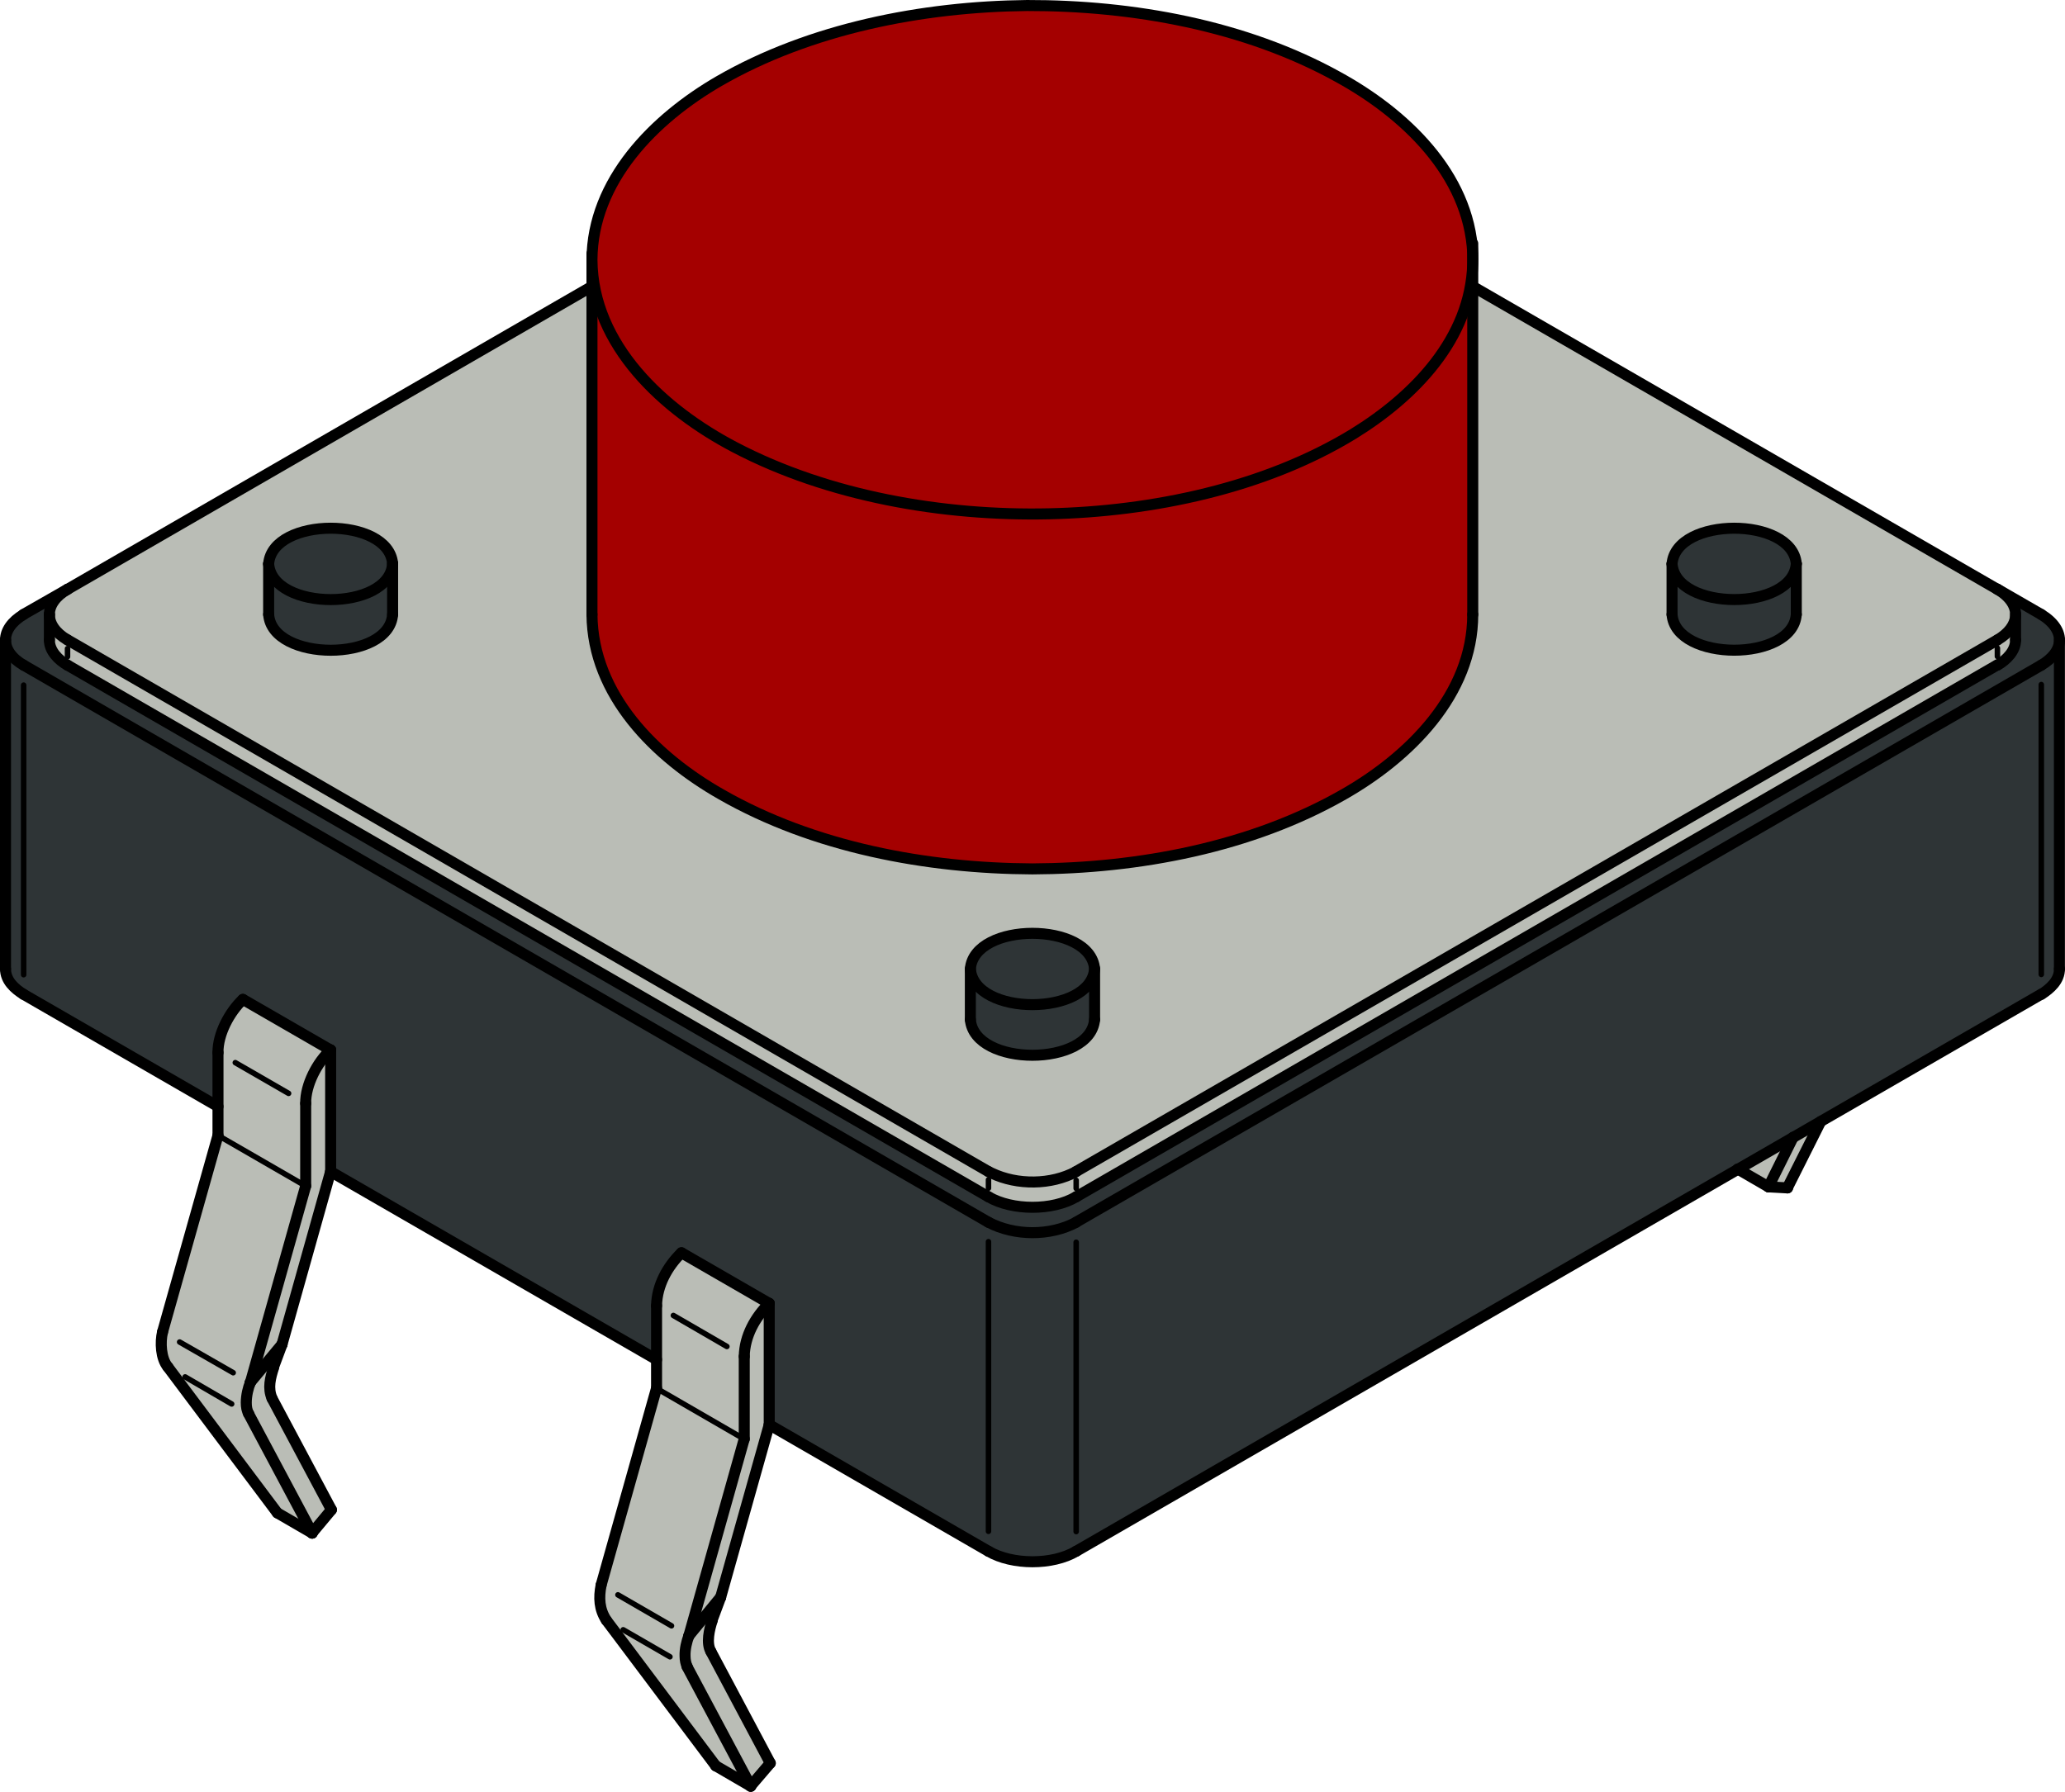<?xml version="1.0" encoding="UTF-8" standalone="no"?>
<!-- Created with Inkscape (http://www.inkscape.org/) -->

<svg
   xmlns:dc="http://purl.org/dc/elements/1.1/"
   xmlns:cc="http://creativecommons.org/ns#"
   xmlns:rdf="http://www.w3.org/1999/02/22-rdf-syntax-ns#"
   xmlns:svg="http://www.w3.org/2000/svg"
   xmlns="http://www.w3.org/2000/svg"
   version="1.1"
   width="374.652"
   height="325.15"
   id="svg3557">
  <defs
     id="defs3559" />
  <g
     transform="translate(-187.674,-366.013)"
     id="layer1">
    <path
       d="m 513.573,468.323 v 9.2 c -0.64,8.67 -21.909,8.62 -22.54,0 v -9.2 c 0.641,8.65 21.901,8.67 22.54,0 z"
       id="path3661"
       style="fill:#a06e6e" />
    <path
       d="m 513.573,468.283 v 0.04 c -0.64,8.67 -21.899,8.65 -22.54,0 0.721,-8.58 21.75,-8.62 22.54,-0.04 z"
       id="path3663"
       style="fill:#a06e6e" />
    <path
       d="m 513.573,468.323 v 9.2 c -0.64,8.67 -21.909,8.62 -22.54,0 v -9.2 c 0.641,8.65 21.901,8.67 22.54,0 z"
       id="path3665"
       style="fill:#2e3436" />
    <path
       d="m 513.573,468.283 v 0.04 c -0.64,8.67 -21.899,8.65 -22.54,0 0.721,-8.58 21.75,-8.62 22.54,-0.04 z"
       id="path3667"
       style="fill:#2e3436" />
    <path
       d="m 386.264,541.843 v 9.2 c -0.74,8.62 -21.8,8.64 -22.54,0 v -9.2 c 0.73,8.67 21.82,8.63 22.54,0 z"
       id="path3669"
       style="fill:#2e3436" />
    <path
       d="m 363.724,541.843 c 0.72,-8.62 21.82,-8.6 22.54,0 -0.72,8.63 -21.81,8.67 -22.54,0 z"
       id="path3671"
       style="fill:#2e3436" />
    <path
       d="m 258.904,468.323 v 9.2 c -0.59,8.66 -21.86,8.65 -22.49,0 v -9.2 c 0.64,8.66 21.88,8.67 22.49,0 z"
       id="path3675"
       style="fill:#2e3436" />
    <path
       d="m 258.904,468.283 v 0.04 c -0.61,8.67 -21.85,8.66 -22.49,0 0.7,-8.59 21.76,-8.61 22.49,-0.04 z"
       id="path3677"
       style="fill:#2e3436" />
    <path
       d="m 553.354,482.143 c 0.03,1.98 -1.66,3.66 -3.27,4.57 l -0.021,-0.04 -167.14,96.53 c -4.28,2.55 -11.61,2.52 -15.91,0 l -0.68,-0.391 0.68,-1.18 v -1.53 l 0.58,-1.2 c 4.66,2.221 10.77,2.16 15.3,-0.26 l -0.01,-0.02 167.18,-96.48 c 2.061,-1.22 3.16,-2.75 3.29,-4.3 v 4.301 z"
       id="path3679"
       style="fill:#babdb6" />
    <path
       d="m 247.664,556.563 -15.92,-9.189 c -2.41,2.26 -4.58,6.29 -4.52,9.67 v 9.77 l -35.26,-20.351 c -1.67,-1.05 -3.28,-2.49 -3.29,-4.62 v -59.69 c 0,1.65 1.09,3.3 3.29,4.57 l 175.05,101.1 c 4.72,2.49 11.16,2.53 15.88,0.021 l -0.01,-0.021 175.14,-101.1 c 2.061,-1.23 3.16,-2.73 3.29,-4.26 v 59.38 c 0.021,2.09 -1.66,3.57 -3.27,4.61 l -0.021,-0.03 -40.02,23.1 v 0.01 l -5.021,2.9 -9.979,5.76 -120.08,69.33 c -4.28,2.55 -11.61,2.53 -15.91,0 l -39.78,-22.97 v -22.01 l -15.92,-9.19 c -2.56,2.5 -4.45,5.93 -4.52,9.57 0,0.02 0,0.03 0,0.05 v 9.771 l -59.129,-34.121 v -0.04 -22.02 z"
       id="path3681"
       style="fill:#a06e6e" />
    <polygon
       points="334.26,215.38 338.719,206.42 343.74,203.52 337.69,215.57 "
       transform="translate(174.264,366.013)"
       id="polygon3683"
       style="fill:#babdb6" />
    <polygon
       points="334.26,215.38 328.74,212.18 338.719,206.42 "
       transform="translate(174.264,366.013)"
       id="polygon3685"
       style="fill:#babdb6" />
    <path
       d="m 386.264,394.853 v 9.2 c -0.72,8.6 -21.82,8.62 -22.54,0 v -9.2 c 0.72,8.63 21.82,8.6 22.54,0 z"
       id="path3687"
       style="fill:#a06e6e" />
    <path
       d="m 386.264,394.813 v 0.04 c -0.72,8.6 -21.82,8.63 -22.54,0 0.64,-8.65 21.84,-8.62 22.54,-0.04 z"
       id="path3689"
       style="fill:#a06e6e" />
    <path
       d="m 386.264,541.843 c -0.72,-8.6 -21.82,-8.62 -22.54,0 v 9.2 c 0.74,8.64 21.8,8.62 22.54,0 v -9.2 z m -22.54,-137.79 c 0.72,8.62 21.82,8.6 22.54,0 v -9.2 -0.04 c -0.7,-8.58 -21.9,-8.61 -22.54,0.04 v 9.2 z m 189.63,73.79 c -0.13,1.55 -1.229,3.08 -3.29,4.3 l -167.18,96.48 0.01,0.02 c -4.53,2.42 -10.64,2.48 -15.3,0.26 -0.2,-0.08 -0.39,-0.18 -0.58,-0.279 l -167.14,-96.531 -0.01,0.01 c -2.16,-1.29 -3.23,-2.93 -3.23,-4.57 v -0.01 c 0,-1.65 1.1,-3.29 3.29,-4.57 l 167.09,-96.53 0.02,0.03 c 4.3,-2.51 11.62,-2.54 15.89,0.01 l 167.14,96.49 c 2.33,1.36 3.43,3.14 3.29,4.89 z m -179.34,-64.83 c -18.94,0.2 -39.34,4.17 -55.88,13.72 -11.71,6.78 -23,18.04 -23.06,32.45 v 18.34 c 0.13,14.62 11.5,25.85 23.44,32.64 16.78,9.62 37.27,13.44 56.46,13.53 19.21,-0.08 39.69,-3.91 56.5,-13.53 11.83,-6.74 23.39,-18.09 23.4,-32.64 v -17.64 c 0.02,-0.61 0.02,-1.23 0,-1.85 -0.681,-14.5 -12.48,-25.51 -24.44,-32.06 -16.861,-9.35 -37.3,-13 -56.42,-12.96 z m 139.559,64.51 v -9.2 -0.04 c -0.79,-8.58 -21.819,-8.54 -22.54,0.04 v 9.2 c 0.631,8.62 21.901,8.67 22.54,0 z m -254.669,0 v -9.2 -0.04 c -0.73,-8.57 -21.79,-8.55 -22.49,0.04 v 9.2 c 0.63,8.65 21.9,8.66 22.49,0 z"
       id="path3691"
       style="fill:#a06e6e" />
    <path
       d="m 322.704,612.123 c 0.07,-3.641 1.96,-7.07 4.53,-9.58 v 22.01 l -8.81,31.31 h -0.01 l -5.76,7 10.04,-35.699 0.01,0.01 v -0.04 -14.96 c 0,-0.021 0,-0.031 0,-0.051 z"
       id="path3693"
       style="fill:#babdb6" />
    <path
       d="m 327.234,602.543 c -2.57,2.51 -4.46,5.939 -4.53,9.58 0,0.02 0,0.029 0,0.05 v 14.96 l -0.01,0.03 -15.9,-9.2 v -0.03 -5.189 -9.771 c 0,-0.02 0,-0.03 0,-0.05 0.07,-3.641 1.96,-7.07 4.52,-9.57 l 15.92,9.19 z"
       id="path3695"
       style="fill:#babdb6" />
    <path
       d="m 312.344,668.493 11.53,21.63 -0.01,0.02 -6.33,-3.68 -17.91,-23.85 1.12,-0.84 8.48,4.9 2.74,-0.101 c 0.01,0.681 0.13,1.341 0.4,1.91 l -0.02,0.011 z"
       id="path3697"
       style="fill:#babdb6" />
    <path
       d="m 312.654,662.863 5.76,-7 h 0.01 l -0.01,0.04 -1.56,4.181 0.04,0.02 c -0.52,1.54 -1.13,4.11 -0.24,5.62 l 10.77,20.25 -3.55,4.15 -11.53,-21.63 0.02,-0.011 c -0.27,-0.569 -0.39,-1.229 -0.4,-1.91 -0.05,-1.28 0.29,-2.65 0.69,-3.71 z"
       id="path3699"
       style="fill:#babdb6" />
    <path
       d="m 312.654,662.863 c -0.4,1.061 -0.74,2.431 -0.69,3.71 l -2.74,0.101 -8.48,-4.9 -1.12,0.84 -1.93,-2.56 c -1.31,-1.99 -1.41,-4.1 -0.96,-6.38 l 10.05,-35.72 0.01,0.01 15.9,9.2 -10.04,35.699 z"
       id="path3701"
       style="fill:#babdb6" />
    <path
       d="m 247.664,556.563 v 22.021 l -8.82,31.39 -5.73,6.87 10.02,-35.6 v -15 c -0.06,-3.341 2.09,-7.471 4.53,-9.681 z"
       id="path3703"
       style="fill:#babdb6" />
    <path
       d="m 231.744,547.373 15.92,9.189 c -2.44,2.21 -4.59,6.34 -4.53,9.681 v 15 l -15.91,-9.19 v -5.24 -9.77 c -0.06,-3.38 2.11,-7.41 4.52,-9.67 z"
       id="path3705"
       style="fill:#babdb6" />
    <path
       d="m 237.284,614.153 0.04,0.021 c -0.6,1.87 -1.1,3.72 -0.29,5.62 l 10.77,20.2 -3.5,4.199 -11.53,-21.63 0.02,-0.01 c -0.32,-0.521 -0.44,-1.23 -0.44,-2 0,-1.29 0.35,-2.73 0.73,-3.62 l 0.03,-0.09 5.73,-6.87 -1.56,4.18 z"
       id="path3707"
       style="fill:#babdb6" />
    <path
       d="m 233.114,616.843 -0.03,0.09 c -0.38,0.89 -0.73,2.33 -0.73,3.62 l -2.65,0.24 -8.44,-4.91 -1.14,0.86 -2,-2.671 c -1.28,-1.54 -1.41,-4.47 -0.96,-6.34 l 10.06,-35.68 15.91,9.19 -10.02,35.601 z"
       id="path3709"
       style="fill:#babdb6" />
    <path
       d="m 232.774,622.563 11.53,21.63 -0.01,0.021 -6.3,-3.65 -17.87,-23.821 1.14,-0.86 8.44,4.91 2.65,-0.24 c 0,0.77 0.12,1.479 0.44,2 l -0.02,0.01 z"
       id="path3711"
       style="fill:#babdb6" />
    <path
       d="m 196.634,477.523 v 0.01 4.61 c -0.03,1.99 1.67,3.67 3.29,4.58 l 166.41,96.09 0.68,0.391 c 4.3,2.52 11.63,2.55 15.91,0 l 167.14,-96.53 0.021,0.04 c 1.609,-0.91 3.3,-2.59 3.27,-4.57 v -4.3 c 0.141,-1.75 -0.96,-3.53 -3.29,-4.89 l 0.01,-0.02 7.95,4.59 c 2.33,1.43 3.431,3.2 3.29,4.94 -0.13,1.53 -1.229,3.03 -3.29,4.26 l -175.14,101.1 0.01,0.021 c -4.72,2.51 -11.16,2.47 -15.88,-0.021 l -175.051,-101.101 c -2.2,-1.27 -3.29,-2.92 -3.29,-4.57 v -0.01 c 0,-1.65 1.09,-3.3 3.25,-4.6 l -0.01,-0.02 8.01,-4.57 c -2.19,1.28 -3.29,2.92 -3.29,4.57 z"
       id="path3713"
       style="fill:#a06e6e" />
    <path
       d="m 199.874,482.093 167.14,96.53 c 0.19,0.1 0.38,0.199 0.58,0.279 l -0.58,1.2 v 1.53 l -0.68,1.18 -166.41,-96.089 c -1.62,-0.91 -3.32,-2.59 -3.29,-4.58 v -4.61 c 0,1.64 1.07,3.28 3.23,4.57 l 0.01,-0.01 z"
       id="path3715"
       style="fill:#a06e6e" />
    <path
       d="m 199.874,482.093 167.14,96.53 c 0.19,0.1 0.38,0.199 0.58,0.279 l -0.58,1.2 v 1.53 l -0.68,1.18 -166.41,-96.089 c -1.62,-0.91 -3.32,-2.59 -3.29,-4.58 v -4.61 c 0,1.64 1.07,3.28 3.23,4.57 l 0.01,-0.01 z"
       id="path3717"
       style="fill:#babdb6" />
    <path
       d="m 247.664,556.563 -15.92,-9.189 c -2.41,2.26 -4.58,6.29 -4.52,9.67 v 9.77 l -35.26,-20.351 c -1.67,-1.05 -3.28,-2.49 -3.29,-4.62 v -59.69 c 0,1.65 1.09,3.3 3.29,4.57 l 175.05,101.1 c 4.72,2.49 11.16,2.53 15.88,0.021 l -0.01,-0.021 175.14,-101.1 c 2.061,-1.23 3.16,-2.73 3.29,-4.26 v 59.38 c 0.021,2.09 -1.66,3.57 -3.27,4.61 l -0.021,-0.03 -40.02,23.1 v 0.01 l -5.021,2.9 -9.979,5.76 -120.08,69.33 c -4.28,2.55 -11.61,2.53 -15.91,0 l -39.78,-22.97 v -22.01 l -15.92,-9.19 c -2.56,2.5 -4.45,5.93 -4.52,9.57 0,0.02 0,0.03 0,0.05 v 9.771 l -59.129,-34.121 v -0.04 -22.02 z"
       id="path3719"
       style="fill:#2e3436" />
    <polygon
       points="334.26,215.38 338.719,206.42 343.74,203.52 337.69,215.57 "
       transform="translate(174.264,366.013)"
       id="polygon3721"
       style="fill:#babdb6" />
    <polygon
       points="334.26,215.38 328.74,212.18 338.719,206.42 "
       transform="translate(174.264,366.013)"
       id="polygon3723"
       style="fill:#babdb6" />
    <path
       d="m 386.264,394.853 v 9.2 c -0.72,8.6 -21.82,8.62 -22.54,0 v -9.2 c 0.72,8.63 21.82,8.6 22.54,0 z"
       id="path3725"
       style="fill:#2e3436" />
    <path
       d="m 386.264,394.813 v 0.04 c -0.72,8.6 -21.82,8.63 -22.54,0 0.64,-8.65 21.84,-8.62 22.54,-0.04 z"
       id="path3727"
       style="fill:#2e3436" />
    <path
       d="m 386.264,541.843 c -0.72,-8.6 -21.82,-8.62 -22.54,0 v 9.2 c 0.74,8.64 21.8,8.62 22.54,0 v -9.2 z m -22.54,-137.79 c 0.72,8.62 21.82,8.6 22.54,0 v -9.2 -0.04 c -0.7,-8.58 -21.9,-8.61 -22.54,0.04 v 9.2 z m 189.63,73.79 c -0.13,1.55 -1.229,3.08 -3.29,4.3 l -167.18,96.48 0.01,0.02 c -4.53,2.42 -10.64,2.48 -15.3,0.26 -0.2,-0.08 -0.39,-0.18 -0.58,-0.279 l -167.14,-96.531 -0.01,0.01 c -2.16,-1.29 -3.23,-2.93 -3.23,-4.57 v -0.01 c 0,-1.65 1.1,-3.29 3.29,-4.57 l 167.09,-96.53 0.02,0.03 c 4.3,-2.51 11.62,-2.54 15.89,0.01 l 167.14,96.49 c 2.33,1.36 3.43,3.14 3.29,4.89 z m -179.34,-64.83 c -18.94,0.2 -39.34,4.17 -55.88,13.72 -11.71,6.78 -23,18.04 -23.06,32.45 v 18.34 c 0.13,14.62 11.5,25.85 23.44,32.64 16.78,9.62 37.27,13.44 56.46,13.53 19.21,-0.08 39.69,-3.91 56.5,-13.53 11.83,-6.74 23.39,-18.09 23.4,-32.64 v -17.64 c 0.02,-0.61 0.02,-1.23 0,-1.85 -0.681,-14.5 -12.48,-25.51 -24.44,-32.06 -16.861,-9.35 -37.3,-13 -56.42,-12.96 z m 139.559,64.51 v -9.2 -0.04 c -0.79,-8.58 -21.819,-8.54 -22.54,0.04 v 9.2 c 0.631,8.62 21.901,8.67 22.54,0 z m -254.669,0 v -9.2 -0.04 c -0.73,-8.57 -21.79,-8.55 -22.49,0.04 v 9.2 c 0.63,8.65 21.9,8.66 22.49,0 z"
       id="path3729"
       style="fill:#babdb6" />
    <path
       d="m 322.704,612.123 c 0.07,-3.641 1.96,-7.07 4.53,-9.58 v 22.01 l -8.81,31.31 h -0.01 l -5.76,7 10.04,-35.699 0.01,0.01 v -0.04 -14.96 c 0,-0.021 0,-0.031 0,-0.051 z"
       id="path3731"
       style="fill:#babdb6" />
    <path
       d="m 327.234,602.543 c -2.57,2.51 -4.46,5.939 -4.53,9.58 0,0.02 0,0.029 0,0.05 v 14.96 l -0.01,0.03 -15.9,-9.2 v -0.03 -5.189 -9.771 c 0,-0.02 0,-0.03 0,-0.05 0.07,-3.641 1.96,-7.07 4.52,-9.57 l 15.92,9.19 z"
       id="path3733"
       style="fill:#babdb6" />
    <path
       d="m 312.344,668.493 11.53,21.63 -0.01,0.02 -6.33,-3.68 -17.91,-23.85 1.12,-0.84 8.48,4.9 2.74,-0.101 c 0.01,0.681 0.13,1.341 0.4,1.91 l -0.02,0.011 z"
       id="path3735"
       style="fill:#babdb6" />
    <path
       d="m 312.654,662.863 5.76,-7 h 0.01 l -0.01,0.04 -1.56,4.181 0.04,0.02 c -0.52,1.54 -1.13,4.11 -0.24,5.62 l 10.77,20.25 -3.55,4.15 -11.53,-21.63 0.02,-0.011 c -0.27,-0.569 -0.39,-1.229 -0.4,-1.91 -0.05,-1.28 0.29,-2.65 0.69,-3.71 z"
       id="path3737"
       style="fill:#babdb6" />
    <path
       d="m 247.664,556.563 v 22.021 l -8.82,31.39 -5.73,6.87 10.02,-35.6 v -15 c -0.06,-3.341 2.09,-7.471 4.53,-9.681 z"
       id="path3739"
       style="fill:#babdb6" />
    <path
       d="m 312.654,662.863 c -0.4,1.061 -0.74,2.431 -0.69,3.71 l -2.74,0.101 -8.48,-4.9 -1.12,0.84 -1.93,-2.56 c -1.31,-1.99 -1.41,-4.1 -0.96,-6.38 l 10.05,-35.72 0.01,0.01 15.9,9.2 -10.04,35.699 z"
       id="path3741"
       style="fill:#babdb6" />
    <path
       d="m 231.744,547.373 15.92,9.189 c -2.44,2.21 -4.59,6.34 -4.53,9.681 v 15 l -15.91,-9.19 v -5.24 -9.77 c -0.06,-3.38 2.11,-7.41 4.52,-9.67 z"
       id="path3743"
       style="fill:#babdb6" />
    <path
       d="m 237.284,614.153 0.04,0.021 c -0.6,1.87 -1.1,3.72 -0.29,5.62 l 10.77,20.2 -3.5,4.199 -11.53,-21.63 0.02,-0.01 c -0.32,-0.521 -0.44,-1.23 -0.44,-2 0,-1.29 0.35,-2.73 0.73,-3.62 l 0.03,-0.09 5.73,-6.87 -1.56,4.18 z"
       id="path3745"
       style="fill:#babdb6" />
    <path
       d="m 233.114,616.843 -0.03,0.09 c -0.38,0.89 -0.73,2.33 -0.73,3.62 l -2.65,0.24 -8.44,-4.91 -1.14,0.86 -2,-2.671 c -1.28,-1.54 -1.41,-4.47 -0.96,-6.34 l 10.06,-35.68 15.91,9.19 -10.02,35.601 z"
       id="path3747"
       style="fill:#babdb6" />
    <path
       d="m 232.774,622.563 11.53,21.63 -0.01,0.021 -6.3,-3.65 -17.87,-23.821 1.14,-0.86 8.44,4.91 2.65,-0.24 c 0,0.77 0.12,1.479 0.44,2 l -0.02,0.01 z"
       id="path3749"
       style="fill:#babdb6" />
    <path
       d="m 196.634,477.523 v 0.01 4.61 c -0.03,1.99 1.67,3.67 3.29,4.58 l 166.41,96.09 0.68,0.391 c 4.3,2.52 11.63,2.55 15.91,0 l 167.14,-96.53 0.021,0.04 c 1.609,-0.91 3.3,-2.59 3.27,-4.57 v -4.3 c 0.141,-1.75 -0.96,-3.53 -3.29,-4.89 l 0.01,-0.02 7.95,4.59 c 2.33,1.43 3.431,3.2 3.29,4.94 -0.13,1.53 -1.229,3.03 -3.29,4.26 l -175.14,101.1 0.01,0.021 c -4.72,2.51 -11.16,2.47 -15.88,-0.021 l -175.051,-101.101 c -2.2,-1.27 -3.29,-2.92 -3.29,-4.57 v -0.01 c 0,-1.65 1.09,-3.3 3.25,-4.6 l -0.01,-0.02 8.01,-4.57 c -2.19,1.28 -3.29,2.92 -3.29,4.57 z"
       id="path3751"
       style="fill:#2e3436" />
    <path
       d="m 454.874,410.955 0,66.569 c -0.011,14.55 -11.57,25.9 -23.4,32.64 -16.81,9.62 -37.29,13.45 -56.5,13.53 -19.19,-0.09 -39.68,-3.91 -56.46,-13.53 -11.94,-6.79 -23.31,-18.02 -23.44,-32.64 l 0,-63.697 c 9.22,40.741 68.763,45.459 78.564,45.356 10.614,-0.152 78.707,-1.253 81.236,-48.227 z"
       id="path3673"
       style="fill:#a40000" />
    <line
       stroke-miterlimit="10"
       x1="238.844"
       y1="609.973"
       x2="247.664"
       y2="578.583"
       id="line3757"
       style="fill:none;stroke:#000000;stroke-width:2;stroke-linecap:round;stroke-linejoin:round;stroke-miterlimit:10" />
    <path
       d="m 295.074,412.041 0,65.483"
       id="line3759"
       style="fill:none;stroke:#000000;stroke-width:2;stroke-linecap:round;stroke-linejoin:round;stroke-miterlimit:10" />
    <line
       stroke-miterlimit="10"
       x1="236.414"
       y1="468.323"
       x2="236.414"
       y2="477.523"
       id="line3761"
       style="fill:none;stroke:#000000;stroke-width:2;stroke-linecap:round;stroke-linejoin:round;stroke-miterlimit:10" />
    <line
       stroke-miterlimit="10"
       x1="363.724"
       y1="394.853"
       x2="363.724"
       y2="404.053"
       id="line3763"
       style="fill:none;stroke:#000000;stroke-width:2;stroke-linecap:round;stroke-linejoin:round;stroke-miterlimit:10" />
    <line
       stroke-miterlimit="10"
       x1="491.033"
       y1="468.323"
       x2="491.033"
       y2="477.523"
       id="line3765"
       style="fill:none;stroke:#000000;stroke-width:2;stroke-linecap:round;stroke-linejoin:round;stroke-miterlimit:10" />
    <line
       stroke-miterlimit="10"
       x1="363.724"
       y1="541.843"
       x2="363.724"
       y2="551.043"
       id="line3767"
       style="fill:none;stroke:#000000;stroke-width:2;stroke-linecap:round;stroke-linejoin:round;stroke-miterlimit:10" />
    <line
       stroke-miterlimit="10"
       x1="518.004"
       y1="569.533"
       x2="511.954"
       y2="581.583"
       id="line3769"
       style="fill:none;stroke:#000000;stroke-width:2;stroke-linecap:round;stroke-linejoin:round;stroke-miterlimit:10" />
    <polyline
       stroke-miterlimit="10"
       points="    43.86,248.06 45.86,250.73 63.73,274.55   "
       id="polyline3771"
       style="fill:none;stroke:#000000;stroke-width:2;stroke-linecap:round;stroke-linejoin:round;stroke-miterlimit:10"
       transform="translate(174.264,366.013)" />
    <polyline
       stroke-miterlimit="10"
       points="    152.97,258.54 144.16,289.85 144.15,289.89   "
       id="polyline3773"
       style="fill:none;stroke:#000000;stroke-width:2;stroke-linecap:round;stroke-linejoin:round;stroke-miterlimit:10"
       transform="translate(174.264,366.013)" />
    <polyline
       stroke-miterlimit="10"
       points="    334.26,215.38 337.69,215.57 337.74,215.57   "
       id="polyline3775"
       style="fill:none;stroke:#000000;stroke-width:2;stroke-linecap:round;stroke-linejoin:round;stroke-miterlimit:10"
       transform="translate(174.264,366.013)" />
    <polyline
       stroke-miterlimit="10"
       points="    334.26,215.38 338.719,206.42 338.74,206.37   "
       id="polyline3777"
       style="fill:none;stroke:#000000;stroke-width:2;stroke-linecap:round;stroke-linejoin:round;stroke-miterlimit:10"
       transform="translate(174.264,366.013)" />
    <polyline
       stroke-miterlimit="10"
       points="    138.39,296.85 148.43,261.15 148.44,261.12   "
       id="polyline3779"
       style="fill:none;stroke:#000000;stroke-width:2;stroke-linecap:round;stroke-linejoin:round;stroke-miterlimit:10"
       transform="translate(174.264,366.013)" />
    <polyline
       stroke-miterlimit="10"
       points="    148.44,261.16 148.44,261.12 148.44,246.16   "
       id="polyline3781"
       style="fill:none;stroke:#000000;stroke-width:2;stroke-linecap:round;stroke-linejoin:round;stroke-miterlimit:10"
       transform="translate(174.264,366.013)" />
    <path
       d="m 322.704,612.173 c 0,-0.021 0,-0.03 0,-0.05 0.07,-3.641 1.96,-7.07 4.53,-9.58"
       id="path3783"
       style="fill:none;stroke:#000000;stroke-width:2;stroke-linecap:round;stroke-linejoin:round;stroke-miterlimit:10" />
    <line
       stroke-miterlimit="10"
       x1="327.234"
       y1="602.543"
       x2="327.234"
       y2="624.553"
       id="line3785"
       style="fill:none;stroke:#000000;stroke-width:2;stroke-linecap:round;stroke-linejoin:round;stroke-miterlimit:10" />
    <path
       d="m 217.164,607.733 c -0.45,1.87 -0.32,4.8 0.96,6.34"
       id="path3787"
       style="fill:none;stroke:#000000;stroke-width:2;stroke-linecap:round;stroke-linejoin:round;stroke-miterlimit:10" />
    <polyline
       stroke-miterlimit="10"
       points="    122.47,287.66 132.52,251.94 132.53,251.92   "
       id="polyline3789"
       style="fill:none;stroke:#000000;stroke-width:2;stroke-linecap:round;stroke-linejoin:round;stroke-miterlimit:10"
       transform="translate(174.264,366.013)" />
    <polyline
       stroke-miterlimit="10"
       points="    132.53,251.97 132.53,251.95 132.53,251.92 132.53,246.73 132.53,236.96   "
       id="polyline3791"
       style="fill:none;stroke:#000000;stroke-width:2;stroke-linecap:round;stroke-linejoin:round;stroke-miterlimit:10"
       transform="translate(174.264,366.013)" />
    <path
       d="m 306.794,602.973 c 0,-0.02 0,-0.03 0,-0.05 0.07,-3.641 1.96,-7.07 4.52,-9.57"
       id="path3793"
       style="fill:none;stroke:#000000;stroke-width:2;stroke-linecap:round;stroke-linejoin:round;stroke-miterlimit:10" />
    <line
       stroke-miterlimit="10"
       x1="309.504"
       y1="661.053"
       x2="299.784"
       y2="655.433"
       id="line3795"
       style="fill:none;stroke:#000000;stroke-linecap:round;stroke-linejoin:round;stroke-miterlimit:10" />
    <polyline
       stroke-miterlimit="10"
       points="    148.44,261.16 148.43,261.15 132.53,251.95 132.52,251.94 132.48,251.92   "
       id="polyline3797"
       style="fill:none;stroke:#000000;stroke-linecap:round;stroke-linejoin:round;stroke-miterlimit:10"
       transform="translate(174.264,366.013)" />
    <line
       stroke-miterlimit="10"
       x1="319.554"
       y1="610.363"
       x2="309.844"
       y2="604.733"
       id="line3799"
       style="fill:none;stroke:#000000;stroke-linecap:round;stroke-linejoin:round;stroke-miterlimit:10" />
    <polyline
       stroke-miterlimit="10"
       points="    334.26,215.38 328.74,212.18 328.679,212.14   "
       id="polyline3801"
       style="fill:none;stroke:#000000;stroke-width:2;stroke-linecap:round;stroke-linejoin:round;stroke-miterlimit:10"
       transform="translate(174.264,366.013)" />
    <polyline
       stroke-miterlimit="10"
       points="    63.73,274.55 70.03,278.2 70.06,278.22   "
       id="polyline3803"
       style="fill:none;stroke:#000000;stroke-width:2;stroke-linecap:round;stroke-linejoin:round;stroke-miterlimit:10"
       transform="translate(174.264,366.013)" />
    <line
       stroke-miterlimit="10"
       x1="221.264"
       y1="615.883"
       x2="229.704"
       y2="620.793"
       id="line3805"
       style="fill:none;stroke:#000000;stroke-linecap:round;stroke-linejoin:round;stroke-miterlimit:10" />
    <line
       stroke-miterlimit="10"
       x1="327.234"
       y1="624.553"
       x2="367.014"
       y2="647.523"
       id="line3807"
       style="fill:none;stroke:#000000;stroke-width:2;stroke-linecap:round;stroke-linejoin:round;stroke-miterlimit:10" />
    <line
       stroke-miterlimit="10"
       x1="311.314"
       y1="593.353"
       x2="327.234"
       y2="602.543"
       id="line3809"
       style="fill:none;stroke:#000000;stroke-width:2;stroke-linecap:round;stroke-linejoin:round;stroke-miterlimit:10" />
    <line
       stroke-miterlimit="10"
       x1="191.964"
       y1="486.723"
       x2="367.014"
       y2="587.823"
       id="line3811"
       style="fill:none;stroke:#000000;stroke-width:2;stroke-linecap:round;stroke-linejoin:round;stroke-miterlimit:10" />
    <line
       stroke-miterlimit="10"
       x1="191.964"
       y1="490.343"
       x2="191.964"
       y2="542.893"
       id="line3813"
       style="fill:none;stroke:#000000;stroke-linecap:round;stroke-linejoin:round;stroke-miterlimit:10" />
    <line
       stroke-miterlimit="10"
       x1="191.964"
       y1="546.463"
       x2="227.224"
       y2="566.813"
       id="line3815"
       style="fill:none;stroke:#000000;stroke-width:2;stroke-linecap:round;stroke-linejoin:round;stroke-miterlimit:10" />
    <path
       d="m 191.964,546.463 c -1.67,-1.05 -3.28,-2.49 -3.29,-4.62"
       id="path3817"
       style="fill:none;stroke:#000000;stroke-width:2;stroke-linecap:round;stroke-linejoin:round;stroke-miterlimit:10" />
    <path
       d="m 188.674,482.153 c 0,1.65 1.09,3.3 3.29,4.57"
       id="path3819"
       style="fill:none;stroke:#000000;stroke-width:2;stroke-linecap:round;stroke-linejoin:round;stroke-miterlimit:10" />
    <path
       d="m 191.964,477.523 c -0.01,0.01 -0.03,0.02 -0.04,0.02 -2.16,1.3 -3.25,2.95 -3.25,4.6"
       id="path3821"
       style="fill:none;stroke:#000000;stroke-width:2;stroke-linecap:round;stroke-linejoin:round;stroke-miterlimit:10" />
    <path
       d="m 296.734,653.673 c -0.45,2.28 -0.35,4.39 0.96,6.38"
       id="path3823"
       style="fill:none;stroke:#000000;stroke-width:2;stroke-linecap:round;stroke-linejoin:round;stroke-miterlimit:10" />
    <polyline
       stroke-miterlimit="10"
       points="    123.43,294.04 125.36,296.6 143.27,320.45 143.29,320.48   "
       id="polyline3825"
       style="fill:none;stroke:#000000;stroke-width:2;stroke-linecap:round;stroke-linejoin:round;stroke-miterlimit:10"
       transform="translate(174.264,366.013)" />
    <line
       stroke-miterlimit="10"
       x1="199.924"
       y1="483.713"
       x2="199.924"
       y2="485.193"
       id="line3827"
       style="fill:none;stroke:#000000;stroke-linecap:round;stroke-linejoin:round;stroke-miterlimit:10" />
    <polyline
       stroke-miterlimit="10"
       points="    25.66,120.71 192.07,216.8 192.75,217.19   "
       id="polyline3829"
       style="fill:none;stroke:#000000;stroke-width:2;stroke-linecap:round;stroke-linejoin:round;stroke-miterlimit:10"
       transform="translate(174.264,366.013)" />
    <line
       stroke-miterlimit="10"
       x1="199.924"
       y1="472.953"
       x2="367.014"
       y2="376.423"
       id="line3831"
       style="fill:none;stroke:#000000;stroke-width:2;stroke-linecap:round;stroke-linejoin:round;stroke-miterlimit:10" />
    <path
       d="m 196.634,477.533 c 0,1.64 1.07,3.28 3.23,4.57 0.02,0.02 0.04,0.03 0.06,0.04"
       id="path3833"
       style="fill:none;stroke:#000000;stroke-width:2;stroke-linecap:round;stroke-linejoin:round;stroke-miterlimit:10" />
    <path
       d="m 199.924,472.953 c -2.19,1.28 -3.29,2.92 -3.29,4.57"
       id="path3835"
       style="fill:none;stroke:#000000;stroke-width:2;stroke-linecap:round;stroke-linejoin:round;stroke-miterlimit:10" />
    <path
       d="m 199.924,486.723 c -1.62,-0.91 -3.32,-2.59 -3.29,-4.58"
       id="path3837"
       style="fill:none;stroke:#000000;stroke-width:2;stroke-linecap:round;stroke-linejoin:round;stroke-miterlimit:10" />
    <line
       stroke-miterlimit="10"
       x1="367.014"
       y1="581.633"
       x2="367.014"
       y2="580.103"
       id="line3839"
       style="fill:none;stroke:#000000;stroke-linecap:round;stroke-linejoin:round;stroke-miterlimit:10" />
    <line
       stroke-miterlimit="10"
       x1="367.014"
       y1="578.623"
       x2="199.874"
       y2="482.093"
       id="line3841"
       style="fill:none;stroke:#000000;stroke-width:2;stroke-linecap:round;stroke-linejoin:round;stroke-miterlimit:10" />
    <path
       d="m 367.014,578.623 c 0.19,0.1 0.38,0.199 0.58,0.279 4.66,2.221 10.77,2.16 15.3,-0.26 0.01,-0.01 0.021,-0.01 0.03,-0.02"
       id="path3843"
       style="fill:none;stroke:#000000;stroke-width:2;stroke-linecap:round;stroke-linejoin:round;stroke-miterlimit:10" />
    <line
       stroke-miterlimit="10"
       x1="382.924"
       y1="580.203"
       x2="382.924"
       y2="581.673"
       id="line3845"
       style="fill:none;stroke:#000000;stroke-linecap:round;stroke-linejoin:round;stroke-miterlimit:10" />
    <line
       stroke-miterlimit="10"
       x1="382.924"
       y1="583.203"
       x2="550.064"
       y2="486.673"
       id="line3847"
       style="fill:none;stroke:#000000;stroke-width:2;stroke-linecap:round;stroke-linejoin:round;stroke-miterlimit:10" />
    <path
       d="m 382.924,583.203 c -4.28,2.55 -11.61,2.52 -15.91,0"
       id="path3849"
       style="fill:none;stroke:#000000;stroke-width:2;stroke-linecap:round;stroke-linejoin:round;stroke-miterlimit:10" />
    <line
       stroke-miterlimit="10"
       x1="550.064"
       y1="485.143"
       x2="550.064"
       y2="483.623"
       id="line3851"
       style="fill:none;stroke:#000000;stroke-linecap:round;stroke-linejoin:round;stroke-miterlimit:10" />
    <line
       stroke-miterlimit="10"
       x1="550.064"
       y1="482.143"
       x2="382.884"
       y2="578.623"
       id="line3853"
       style="fill:none;stroke:#000000;stroke-width:2;stroke-linecap:round;stroke-linejoin:round;stroke-miterlimit:10" />
    <path
       d="m 550.064,482.143 c 2.061,-1.22 3.16,-2.75 3.29,-4.3 0.141,-1.75 -0.96,-3.53 -3.29,-4.89"
       id="path3855"
       style="fill:none;stroke:#000000;stroke-width:2;stroke-linecap:round;stroke-linejoin:round;stroke-miterlimit:10" />
    <path
       d="m 553.354,482.143 c 0.03,1.98 -1.66,3.66 -3.27,4.57 -0.011,0 -0.011,0.01 -0.021,0.01"
       id="path3857"
       style="fill:none;stroke:#000000;stroke-width:2;stroke-linecap:round;stroke-linejoin:round;stroke-miterlimit:10" />
    <line
       stroke-miterlimit="10"
       x1="382.924"
       y1="376.463"
       x2="550.064"
       y2="472.953"
       id="line3859"
       style="fill:none;stroke:#000000;stroke-width:2;stroke-linecap:round;stroke-linejoin:round;stroke-miterlimit:10" />
    <path
       d="m 382.924,376.463 c -4.271,-2.55 -11.59,-2.52 -15.89,-0.01 -0.01,0 -0.01,0.01 -0.02,0.01"
       id="path3861"
       style="fill:none;stroke:#000000;stroke-width:2;stroke-linecap:round;stroke-linejoin:round;stroke-miterlimit:10" />
    <polyline
       stroke-miterlimit="10"
       points="    208.66,281.51 328.74,212.18 338.719,206.42 343.74,203.52 343.74,203.51 383.76,180.41   "
       id="polyline3863"
       style="fill:none;stroke:#000000;stroke-width:2;stroke-linecap:round;stroke-linejoin:round;stroke-miterlimit:10"
       transform="translate(174.264,366.013)" />
    <polyline
       stroke-miterlimit="10"
       points="    14.41,116.13 14.41,116.14 14.41,175.83   "
       id="polyline3865"
       style="fill:none;stroke:#000000;stroke-width:2;stroke-linecap:round;stroke-linejoin:round;stroke-miterlimit:10"
       transform="translate(174.264,366.013)" />
    <line
       stroke-miterlimit="10"
       x1="382.924"
       y1="591.443"
       x2="382.924"
       y2="643.953"
       id="line3867"
       style="fill:none;stroke:#000000;stroke-linecap:round;stroke-linejoin:round;stroke-miterlimit:10" />
    <path
       d="m 382.924,647.523 c -4.28,2.55 -11.61,2.53 -15.91,0"
       id="path3869"
       style="fill:none;stroke:#000000;stroke-width:2;stroke-linecap:round;stroke-linejoin:round;stroke-miterlimit:10" />
    <line
       stroke-miterlimit="10"
       x1="367.014"
       y1="643.903"
       x2="367.014"
       y2="591.343"
       id="line3871"
       style="fill:none;stroke:#000000;stroke-linecap:round;stroke-linejoin:round;stroke-miterlimit:10" />
    <path
       d="m 367.014,587.823 c 4.72,2.49 11.16,2.53 15.88,0.021 0.01,-0.01 0.021,-0.01 0.03,-0.021"
       id="path3873"
       style="fill:none;stroke:#000000;stroke-width:2;stroke-linecap:round;stroke-linejoin:round;stroke-miterlimit:10" />
    <polyline
       stroke-miterlimit="10"
       points="    22.37,111.51 22.37,111.52 22.37,116.13   "
       id="polyline3875"
       style="fill:none;stroke:#000000;stroke-width:2;stroke-linecap:round;stroke-linejoin:round;stroke-miterlimit:10"
       transform="translate(174.264,366.013)" />
    <polyline
       stroke-miterlimit="10"
       points="    383.76,111.51 375.809,106.92 375.76,106.89   "
       id="polyline3877"
       style="fill:none;stroke:#000000;stroke-width:2;stroke-linecap:round;stroke-linejoin:round;stroke-miterlimit:10"
       transform="translate(174.264,366.013)" />
    <path
       d="m 561.314,541.843 c 0.021,2.09 -1.66,3.57 -3.27,4.61 -0.011,0 -0.011,0.01 -0.021,0.01"
       id="path3879"
       style="fill:none;stroke:#000000;stroke-width:2;stroke-linecap:round;stroke-linejoin:round;stroke-miterlimit:10" />
    <line
       stroke-miterlimit="10"
       x1="558.024"
       y1="542.843"
       x2="558.024"
       y2="490.243"
       id="line3881"
       style="fill:none;stroke:#000000;stroke-linecap:round;stroke-linejoin:round;stroke-miterlimit:10" />
    <line
       stroke-miterlimit="10"
       x1="558.024"
       y1="486.723"
       x2="382.884"
       y2="587.823"
       id="line3883"
       style="fill:none;stroke:#000000;stroke-width:2;stroke-linecap:round;stroke-linejoin:round;stroke-miterlimit:10" />
    <path
       d="m 558.024,486.723 c 2.061,-1.23 3.16,-2.73 3.29,-4.26 0.141,-1.74 -0.96,-3.51 -3.29,-4.94"
       id="path3885"
       style="fill:none;stroke:#000000;stroke-width:2;stroke-linecap:round;stroke-linejoin:round;stroke-miterlimit:10" />
    <line
       stroke-miterlimit="10"
       x1="199.924"
       y1="472.953"
       x2="191.914"
       y2="477.523"
       id="line3887"
       style="fill:none;stroke:#000000;stroke-width:2;stroke-linecap:round;stroke-linejoin:round;stroke-miterlimit:10" />
    <polyline
       stroke-miterlimit="10"
       points="    379.09,116.13 379.09,111.83 379.09,111.46   "
       id="polyline3889"
       style="fill:none;stroke:#000000;stroke-width:2;stroke-linecap:round;stroke-linejoin:round;stroke-miterlimit:10"
       transform="translate(174.264,366.013)" />
    <polyline
       stroke-miterlimit="10"
       points="    149.63,324.15 149.61,324.11 138.08,302.48 138.05,302.43   "
       id="polyline3891"
       style="fill:none;stroke:#000000;stroke-width:2;stroke-linecap:round;stroke-linejoin:round;stroke-miterlimit:10"
       transform="translate(174.264,366.013)" />
    <line
       stroke-miterlimit="10"
       x1="312.654"
       y1="662.863"
       x2="318.414"
       y2="655.863"
       id="line3893"
       style="fill:none;stroke:#000000;stroke-width:2;stroke-linecap:round;stroke-linejoin:round;stroke-miterlimit:10" />
    <polyline
       stroke-miterlimit="10"
       points="    52.96,191.03 52.96,200.8 52.96,206.04   "
       id="polyline3895"
       style="fill:none;stroke:#000000;stroke-width:2;stroke-linecap:round;stroke-linejoin:round;stroke-miterlimit:10"
       transform="translate(174.264,366.013)" />
    <path
       d="m 231.744,547.373 c -2.41,2.26 -4.58,6.29 -4.52,9.67"
       id="path3897"
       style="fill:none;stroke:#000000;stroke-width:2;stroke-linecap:round;stroke-linejoin:round;stroke-miterlimit:10" />
    <line
       stroke-miterlimit="10"
       x1="227.224"
       y1="572.053"
       x2="217.164"
       y2="607.733"
       id="line3899"
       style="fill:none;stroke:#000000;stroke-width:2;stroke-linecap:round;stroke-linejoin:round;stroke-miterlimit:10" />
    <polyline
       stroke-miterlimit="10"
       points="    387.05,175.83 387.05,116.45 387.05,116.08   "
       id="polyline3901"
       style="fill:none;stroke:#000000;stroke-width:2;stroke-linecap:round;stroke-linejoin:round;stroke-miterlimit:10"
       transform="translate(174.264,366.013)" />
    <polyline
       stroke-miterlimit="10"
       points="    153.16,319.96 149.61,324.11 149.6,324.13 149.58,324.15   "
       id="polyline3903"
       style="fill:none;stroke:#000000;stroke-width:2;stroke-linecap:round;stroke-linejoin:round;stroke-miterlimit:10"
       transform="translate(174.264,366.013)" />
    <path
       d="m 312.364,668.483 c -0.27,-0.569 -0.39,-1.229 -0.4,-1.91 -0.05,-1.279 0.29,-2.649 0.69,-3.71"
       id="path3905"
       style="fill:none;stroke:#000000;stroke-width:2;stroke-linecap:round;stroke-linejoin:round;stroke-miterlimit:10" />
    <path
       d="m 316.894,660.103 c -0.52,1.54 -1.13,4.11 -0.24,5.62"
       id="path3907"
       style="fill:none;stroke:#000000;stroke-width:2;stroke-linecap:round;stroke-linejoin:round;stroke-miterlimit:10" />
    <polyline
       stroke-miterlimit="10"
       points="    144.15,289.89 142.59,294.07 142.58,294.09   "
       id="polyline3909"
       style="fill:none;stroke:#000000;stroke-width:2;stroke-linecap:round;stroke-linejoin:round;stroke-miterlimit:10"
       transform="translate(174.264,366.013)" />
    <line
       stroke-miterlimit="10"
       x1="316.654"
       y1="665.723"
       x2="327.424"
       y2="685.973"
       id="line3911"
       style="fill:none;stroke:#000000;stroke-width:2;stroke-linecap:round;stroke-linejoin:round;stroke-miterlimit:10" />
    <polyline
       stroke-miterlimit="10"
       points="    73.4,212.61 73.4,212.57 73.4,190.55 73.4,190.51   "
       id="polyline3913"
       style="fill:none;stroke:#000000;stroke-width:2;stroke-linecap:round;stroke-linejoin:round;stroke-miterlimit:10"
       transform="translate(174.264,366.013)" />
    <path
       d="m 247.664,556.563 c -2.44,2.21 -4.59,6.34 -4.53,9.681"
       id="path3915"
       style="fill:none;stroke:#000000;stroke-width:2;stroke-linecap:round;stroke-linejoin:round;stroke-miterlimit:10" />
    <line
       stroke-miterlimit="10"
       x1="243.134"
       y1="566.243"
       x2="243.134"
       y2="581.243"
       id="line3917"
       style="fill:none;stroke:#000000;stroke-width:2;stroke-linecap:round;stroke-linejoin:round;stroke-miterlimit:10" />
    <polyline
       stroke-miterlimit="10"
       points="    68.87,215.23 58.85,250.83 58.82,250.92   "
       id="polyline3919"
       style="fill:none;stroke:#000000;stroke-width:2;stroke-linecap:round;stroke-linejoin:round;stroke-miterlimit:10"
       transform="translate(174.264,366.013)" />
    <line
       stroke-miterlimit="10"
       x1="220.264"
       y1="609.553"
       x2="229.984"
       y2="615.123"
       id="line3921"
       style="fill:none;stroke:#000000;stroke-linecap:round;stroke-linejoin:round;stroke-miterlimit:10" />
    <line
       stroke-miterlimit="10"
       x1="227.224"
       y1="572.053"
       x2="243.134"
       y2="581.243"
       id="line3923"
       style="fill:none;stroke:#000000;stroke-linecap:round;stroke-linejoin:round;stroke-miterlimit:10" />
    <line
       stroke-miterlimit="10"
       x1="230.364"
       y1="558.853"
       x2="240.034"
       y2="564.433"
       id="line3925"
       style="fill:none;stroke:#000000;stroke-linecap:round;stroke-linejoin:round;stroke-miterlimit:10" />
    <path
       d="m 454.874,412.033 c 0.02,0.62 0.02,1.24 0,1.85 -0.41,13.6 -10.61,24.06 -21.681,30.88 -16.12,9.85 -36.55,14.09 -55.27,14.49 -19.1,0.42 -39.95,-3.16 -56.98,-12.1 -12.8,-6.7 -25.75,-18.44 -25.87,-33.97 0.06,-14.41 11.35,-25.67 23.06,-32.45 16.54,-9.55 36.94,-13.52 55.88,-13.72 19.12,-0.04 39.56,3.61 56.42,12.96 11.961,6.55 23.76,17.56 24.441,32.06 z"
       id="path3753"
       style="fill:#a40000" />
    <path
       d="m 295.074,413.183 c 0.06,-14.41 11.35,-25.67 23.06,-32.45 16.54,-9.55 36.94,-13.52 55.88,-13.72 19.12,-0.04 39.56,3.61 56.42,12.96 11.96,6.55 23.76,17.56 24.44,32.06 0.02,0.62 0.02,1.24 0,1.85 -0.41,13.6 -10.61,24.06 -21.681,30.88 -16.12,9.85 -36.55,14.09 -55.27,14.49 -19.1,0.42 -39.95,-3.16 -56.98,-12.1 -12.799,-6.7 -25.749,-18.44 -25.869,-33.97"
       id="path3927"
       style="fill:none;stroke:#000000;stroke-width:2;stroke-linecap:round;stroke-linejoin:round;stroke-miterlimit:10" />
    <path
       d="m 295.074,477.523 c 0.13,14.62 11.5,25.85 23.44,32.64 16.78,9.62 37.27,13.44 56.46,13.53 19.21,-0.08 39.69,-3.91 56.5,-13.53 11.83,-6.74 23.39,-18.09 23.4,-32.64"
       id="path3929"
       style="fill:none;stroke:#000000;stroke-width:2;stroke-linecap:round;stroke-linejoin:round;stroke-miterlimit:10" />
    <path
       d="m 258.904,468.323 c -0.61,8.67 -21.85,8.66 -22.49,0"
       id="path3931"
       style="fill:none;stroke:#000000;stroke-width:2;stroke-linecap:round;stroke-linejoin:round;stroke-miterlimit:10" />
    <path
       d="m 236.414,468.323 c 0.7,-8.59 21.76,-8.61 22.49,-0.04"
       id="path3933"
       style="fill:none;stroke:#000000;stroke-width:2;stroke-linecap:round;stroke-linejoin:round;stroke-miterlimit:10" />
    <path
       d="m 236.414,477.523 c 0.63,8.65 21.9,8.66 22.49,0"
       id="path3935"
       style="fill:none;stroke:#000000;stroke-width:2;stroke-linecap:round;stroke-linejoin:round;stroke-miterlimit:10" />
    <path
       d="m 513.573,468.323 c -0.64,8.67 -21.899,8.65 -22.54,0"
       id="path3943"
       style="fill:none;stroke:#000000;stroke-width:2;stroke-linecap:round;stroke-linejoin:round;stroke-miterlimit:10" />
    <path
       d="m 491.033,468.323 c 0.721,-8.58 21.75,-8.62 22.54,-0.04"
       id="path3945"
       style="fill:none;stroke:#000000;stroke-width:2;stroke-linecap:round;stroke-linejoin:round;stroke-miterlimit:10" />
    <line
       stroke-miterlimit="10"
       x1="247.664"
       y1="578.623"
       x2="306.794"
       y2="612.743"
       id="line3947"
       style="fill:none;stroke:#000000;stroke-width:2;stroke-linecap:round;stroke-linejoin:round;stroke-miterlimit:10" />
    <polyline
       stroke-miterlimit="10"
       points="    149.63,324.15 149.6,324.13 143.27,320.45 143.25,320.44   "
       id="polyline3949"
       style="fill:none;stroke:#000000;stroke-width:2;stroke-linecap:round;stroke-linejoin:round;stroke-miterlimit:10"
       transform="translate(174.264,366.013)" />
    <line
       stroke-miterlimit="10"
       x1="309.224"
       y1="666.673"
       x2="300.744"
       y2="661.773"
       id="line3951"
       style="fill:none;stroke:#000000;stroke-linecap:round;stroke-linejoin:round;stroke-miterlimit:10" />
    <line
       stroke-miterlimit="10"
       x1="231.744"
       y1="547.373"
       x2="247.664"
       y2="556.563"
       id="line3953"
       style="fill:none;stroke:#000000;stroke-width:2;stroke-linecap:round;stroke-linejoin:round;stroke-miterlimit:10" />
    <path
       d="m 491.033,477.523 c 0.631,8.62 21.9,8.67 22.54,0"
       id="path3955"
       style="fill:none;stroke:#000000;stroke-width:2;stroke-linecap:round;stroke-linejoin:round;stroke-miterlimit:10" />
    <path
       d="m 363.724,541.843 c 0.72,-8.62 21.82,-8.6 22.54,0 -0.72,8.63 -21.81,8.67 -22.54,0"
       id="path3957"
       style="fill:none;stroke:#000000;stroke-width:2;stroke-linecap:round;stroke-linejoin:round;stroke-miterlimit:10" />
    <path
       d="m 363.724,551.043 c 0.74,8.64 21.8,8.62 22.54,0"
       id="path3959"
       style="fill:none;stroke:#000000;stroke-width:2;stroke-linecap:round;stroke-linejoin:round;stroke-miterlimit:10" />
    <polyline
       stroke-miterlimit="10"
       points="    70.06,278.22 70.04,278.18 58.51,256.55 58.48,256.5   "
       id="polyline3961"
       style="fill:none;stroke:#000000;stroke-width:2;stroke-linecap:round;stroke-linejoin:round;stroke-miterlimit:10"
       transform="translate(174.264,366.013)" />
    <path
       d="m 237.324,614.173 c -0.6,1.87 -1.1,3.72 -0.29,5.62"
       id="path3963"
       style="fill:none;stroke:#000000;stroke-width:2;stroke-linecap:round;stroke-linejoin:round;stroke-miterlimit:10" />
    <polyline
       stroke-miterlimit="10"
       points="    64.58,243.96 58.85,250.83 58.77,250.92   "
       id="polyline3965"
       style="fill:none;stroke:#000000;stroke-width:2;stroke-linecap:round;stroke-linejoin:round;stroke-miterlimit:10"
       transform="translate(174.264,366.013)" />
    <path
       d="m 280.61,111.51 0,-17.64 0,-49.679"
       transform="translate(174.264,366.013)"
       id="polyline3967"
       style="fill:none;stroke:#000000;stroke-width:2;stroke-linecap:round;stroke-linejoin:round;stroke-miterlimit:10" />
    <polyline
       stroke-miterlimit="10"
       points="    73.54,273.98 70.04,278.18 70.03,278.2 70.01,278.22   "
       id="polyline3969"
       style="fill:none;stroke:#000000;stroke-width:2;stroke-linecap:round;stroke-linejoin:round;stroke-miterlimit:10"
       transform="translate(174.264,366.013)" />
    <line
       stroke-miterlimit="10"
       x1="237.034"
       y1="619.793"
       x2="247.804"
       y2="639.993"
       id="line3971"
       style="fill:none;stroke:#000000;stroke-width:2;stroke-linecap:round;stroke-linejoin:round;stroke-miterlimit:10" />
    <polyline
       stroke-miterlimit="10"
       points="    64.58,243.96 63.02,248.14 63.01,248.16   "
       id="polyline3973"
       style="fill:none;stroke:#000000;stroke-width:2;stroke-linecap:round;stroke-linejoin:round;stroke-miterlimit:10"
       transform="translate(174.264,366.013)" />
    <path
       d="m 232.794,622.553 c -0.32,-0.521 -0.44,-1.23 -0.44,-2 0,-1.29 0.35,-2.73 0.73,-3.62"
       id="path3975"
       style="fill:none;stroke:#000000;stroke-width:2;stroke-linecap:round;stroke-linejoin:round;stroke-miterlimit:10" />
    <polyline
       stroke-miterlimit="10"
       points="    84.64,111.51 84.64,102.31 84.64,102.27   "
       id="polyline3977"
       style="fill:none;stroke:#000000;stroke-width:2;stroke-linecap:round;stroke-linejoin:round;stroke-miterlimit:10"
       transform="translate(174.264,366.013)" />
    <polyline
       stroke-miterlimit="10"
       points="    339.309,111.51 339.309,102.31 339.309,102.27   "
       id="polyline3981"
       style="fill:none;stroke:#000000;stroke-width:2;stroke-linecap:round;stroke-linejoin:round;stroke-miterlimit:10"
       transform="translate(174.264,366.013)" />
    <polyline
       stroke-miterlimit="10"
       points="    212,185.03 212,175.83 212,175.78   "
       id="polyline3983"
       style="fill:none;stroke:#000000;stroke-width:2;stroke-linecap:round;stroke-linejoin:round;stroke-miterlimit:10"
       transform="translate(174.264,366.013)" />
  </g>
</svg>
